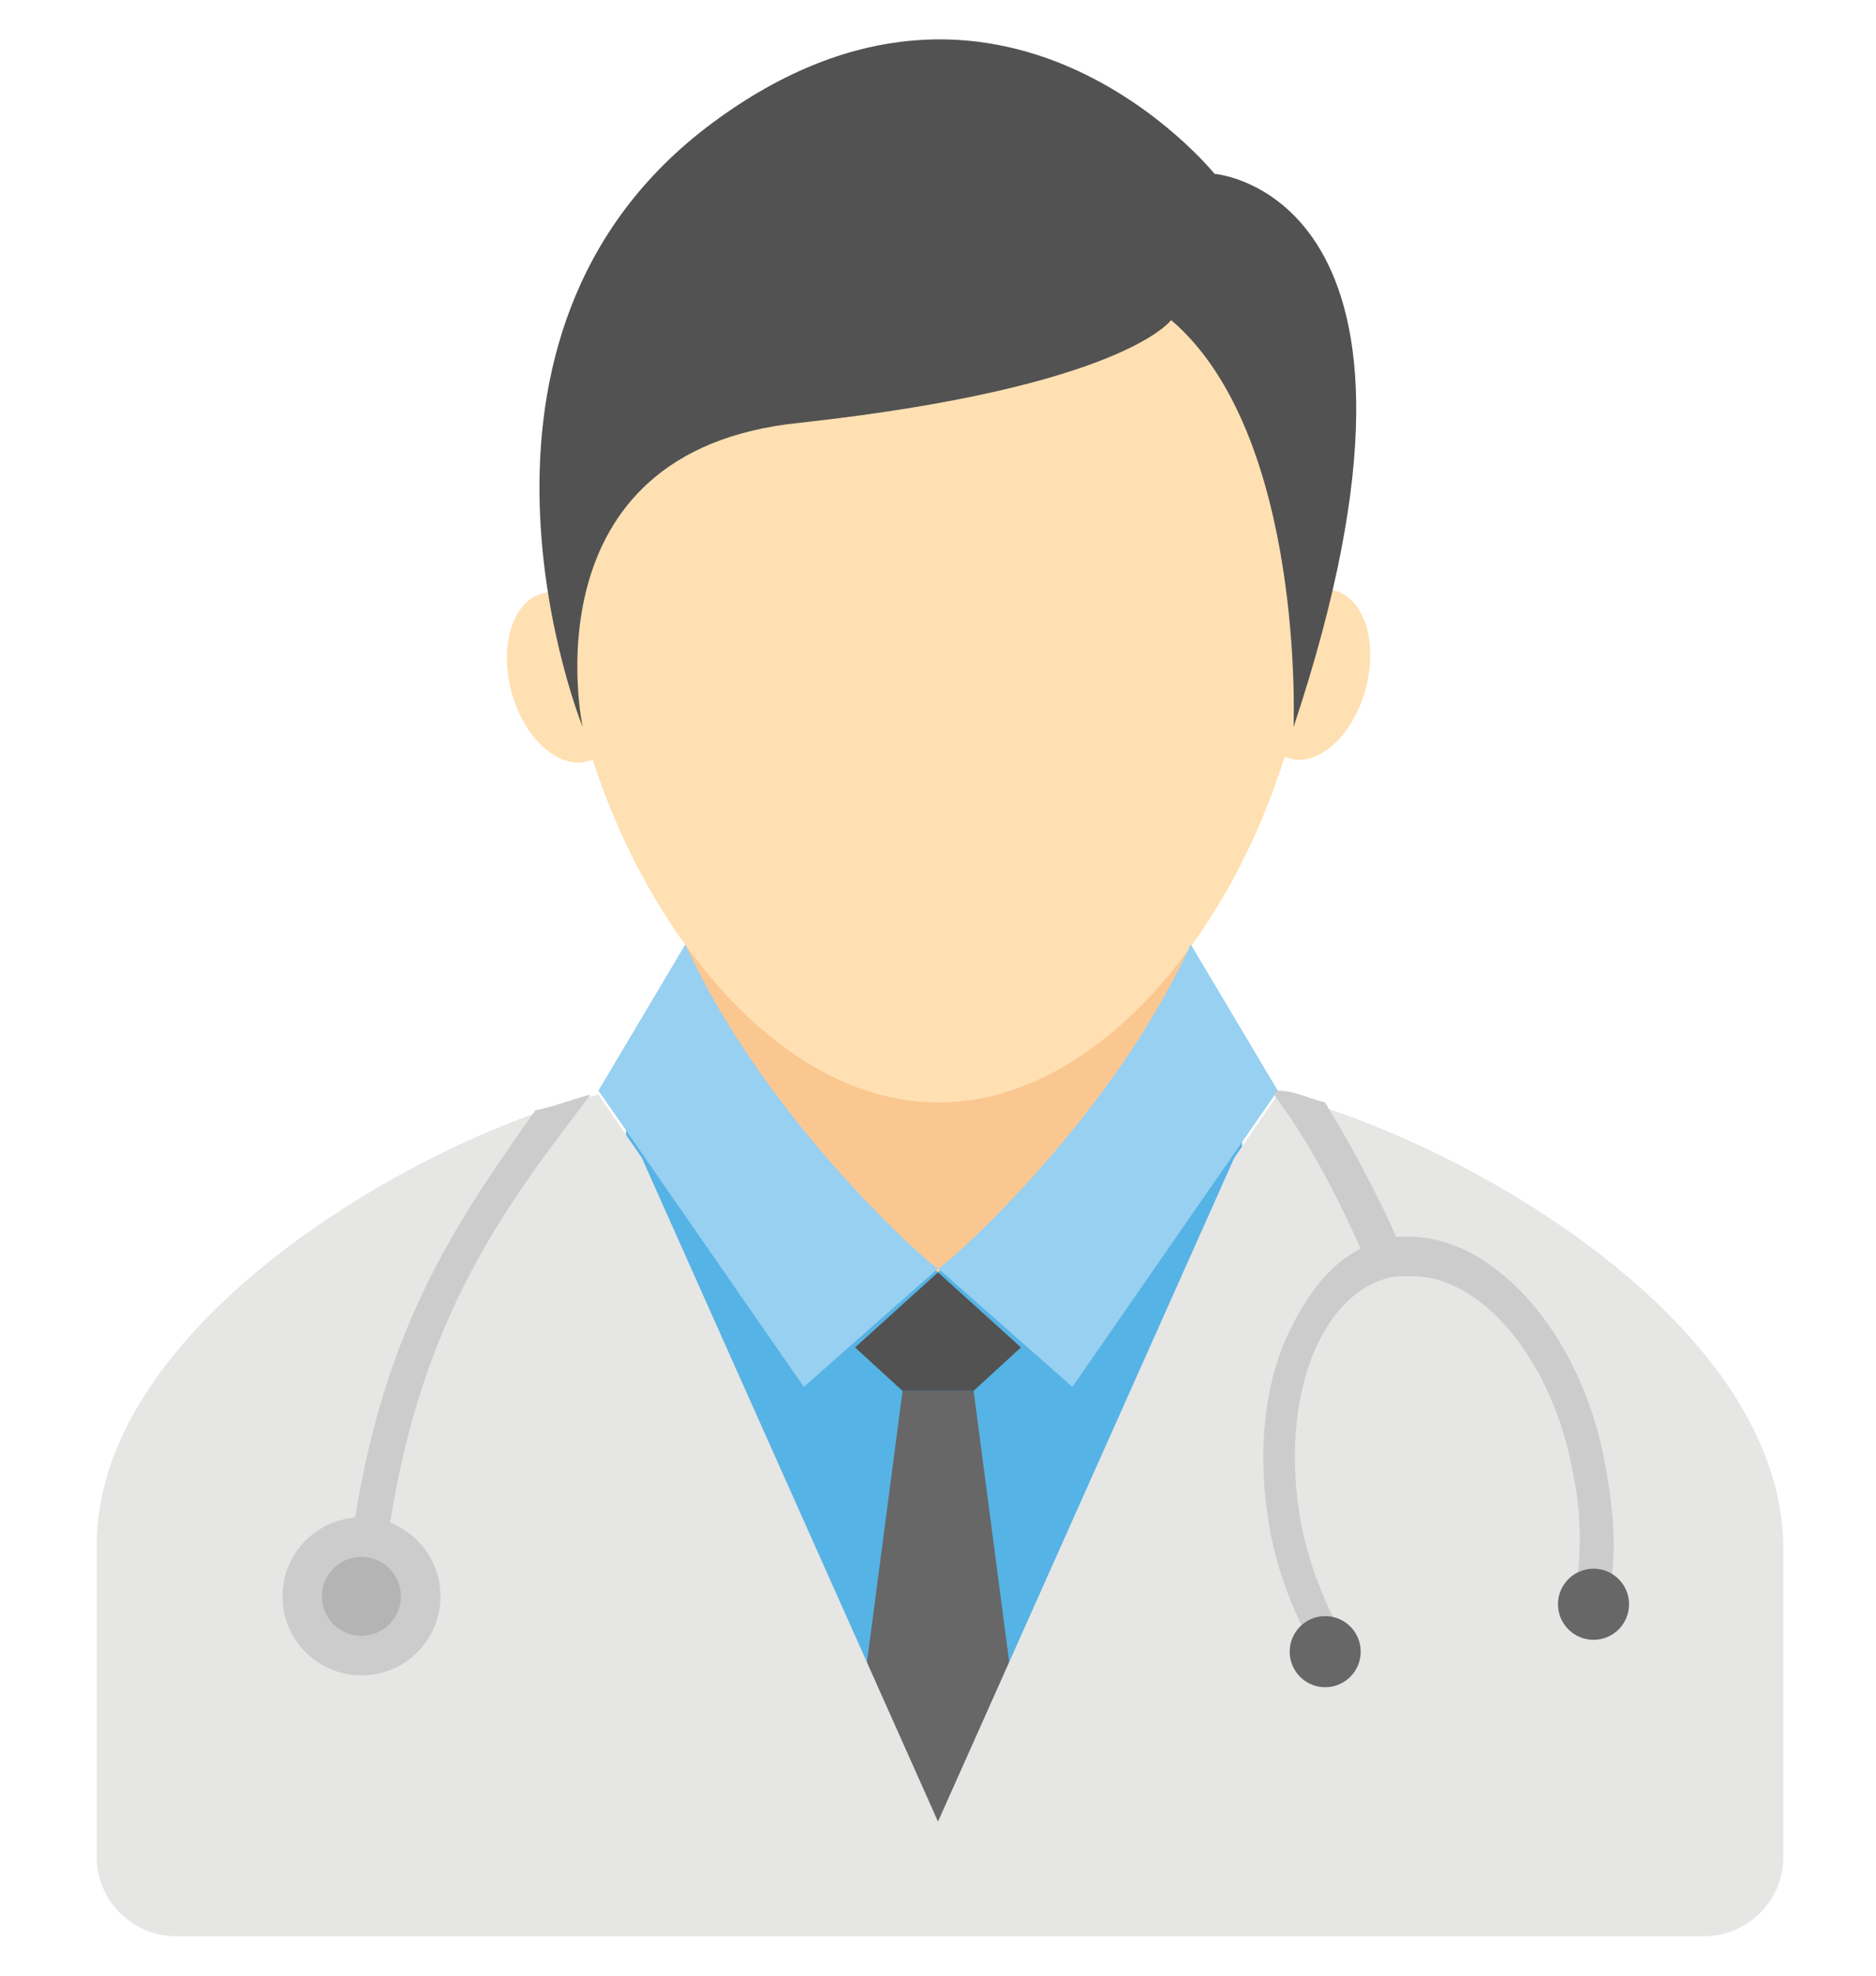 <svg width="19" height="20" viewBox="0 0 19 20" fill="none" xmlns="http://www.w3.org/2000/svg">
<path d="M6.939 7.8H12.02V14.56H6.939V7.8Z" fill="#FBC791"/>
<path d="M13.299 5.88C13.299 8.2 11.619 11.16 9.499 11.16C7.419 11.16 5.699 8.2 5.699 5.88C5.699 3.56 7.379 2.28 9.499 2.28C11.579 2.28 13.299 3.56 13.299 5.88Z" fill="#FFE0B2"/>
<path d="M13.831 6.975C13.958 6.506 13.819 6.06 13.521 5.98C13.222 5.899 12.877 6.214 12.75 6.683C12.623 7.152 12.762 7.598 13.061 7.679C13.36 7.759 13.704 7.444 13.831 6.975Z" fill="#FFE0B2"/>
<path d="M6.262 6.711C6.135 6.242 5.79 5.927 5.491 6.008C5.193 6.089 5.054 6.534 5.18 7.004C5.307 7.473 5.652 7.788 5.951 7.707C6.249 7.626 6.388 7.18 6.262 6.711Z" fill="#FFE0B2"/>
<path d="M5.901 7.36C5.901 7.36 4.301 3.4 7.221 1.24C10.141 -0.92 12.301 1.76 12.301 1.76C12.301 1.76 14.901 1.96 13.101 7.36C13.101 7.36 13.221 4.4 11.861 3.24C11.861 3.24 11.381 3.92 8.101 4.28C5.301 4.56 5.901 7.36 5.901 7.36Z" fill="#525252"/>
<path d="M12.58 12.6V11C12.22 10.96 11.98 10.96 11.98 10.96L9.5 12.88L7.06 10.96C7.06 10.96 6.78 10.96 6.34 11.04V12.68H5.26V19.12H13.02V12.6H12.58Z" fill="#56B3E5"/>
<path d="M10.501 18.96L9.861 14.08H9.141L8.501 18.96H10.501Z" fill="#676767"/>
<path d="M12.06 9.56L12.941 11.04L10.861 14.04L9.501 12.84C9.501 12.88 11.22 11.4 12.06 9.56ZM6.941 9.56L6.061 11.04L8.141 14.04L9.501 12.84C9.501 12.88 7.781 11.4 6.941 9.56Z" fill="#98D0F1"/>
<path d="M9.86 14.08L10.34 13.64L9.5 12.88L8.66 13.64L9.14 14.08H9.86Z" fill="#525252"/>
<path d="M12.941 11.08L12.501 11.72L9.5 18.44L6.5 11.72L6.06 11.08C4.34 11.48 0.98 13.36 0.98 15.64V18.8C0.98 19.24 1.34 19.6 1.78 19.6H17.261C17.701 19.6 18.061 19.24 18.061 18.8V15.64C18.02 13.32 14.661 11.48 12.941 11.08Z" fill="#E6E6E5"/>
<path d="M13.02 13.56C12.78 14.12 12.74 14.8 12.86 15.48C12.94 15.92 13.1 16.32 13.3 16.68V16.72L13.66 16.64L13.62 16.6C13.42 16.24 13.26 15.84 13.18 15.44C12.94 14.16 13.38 13.04 14.14 12.92H14.26C14.98 12.88 15.74 13.76 15.94 14.96C16.02 15.36 16.02 15.8 15.94 16.2V16.24L16.3 16.16V16.12C16.38 15.72 16.34 15.28 16.26 14.84C16.02 13.48 15.1 12.48 14.22 12.52H14.14C14.02 12.24 13.74 11.68 13.42 11.16C13.26 11.12 13.1 11.04 12.94 11.04L12.9 11.08C13.3 11.6 13.62 12.28 13.78 12.64C13.46 12.8 13.22 13.12 13.02 13.56Z" fill="#CDCCCC"/>
<path d="M13.421 17.08C13.62 17.08 13.781 16.919 13.781 16.72C13.781 16.521 13.62 16.36 13.421 16.36C13.223 16.36 13.062 16.521 13.062 16.72C13.062 16.919 13.223 17.08 13.421 17.08Z" fill="#676767"/>
<path d="M16.139 16.6C16.338 16.6 16.499 16.439 16.499 16.24C16.499 16.041 16.338 15.88 16.139 15.88C15.941 15.88 15.779 16.041 15.779 16.24C15.779 16.439 15.941 16.6 16.139 16.6Z" fill="#676767"/>
<path d="M3.861 16.16C4.101 13.44 5.141 12.2 5.981 11.08C5.821 11.12 5.621 11.2 5.421 11.24C4.581 12.44 3.741 13.6 3.501 16.12L3.861 16.16Z" fill="#CDCCCC"/>
<path d="M3.661 16.96C4.103 16.96 4.461 16.602 4.461 16.16C4.461 15.718 4.103 15.36 3.661 15.36C3.22 15.36 2.861 15.718 2.861 16.16C2.861 16.602 3.22 16.96 3.661 16.96Z" fill="#CDCCCC"/>
<path d="M3.66 16.56C3.881 16.56 4.06 16.381 4.06 16.16C4.06 15.939 3.881 15.76 3.66 15.76C3.439 15.76 3.26 15.939 3.26 16.16C3.26 16.381 3.439 16.56 3.66 16.56Z" fill="#B4B4B4"/>
</svg>

